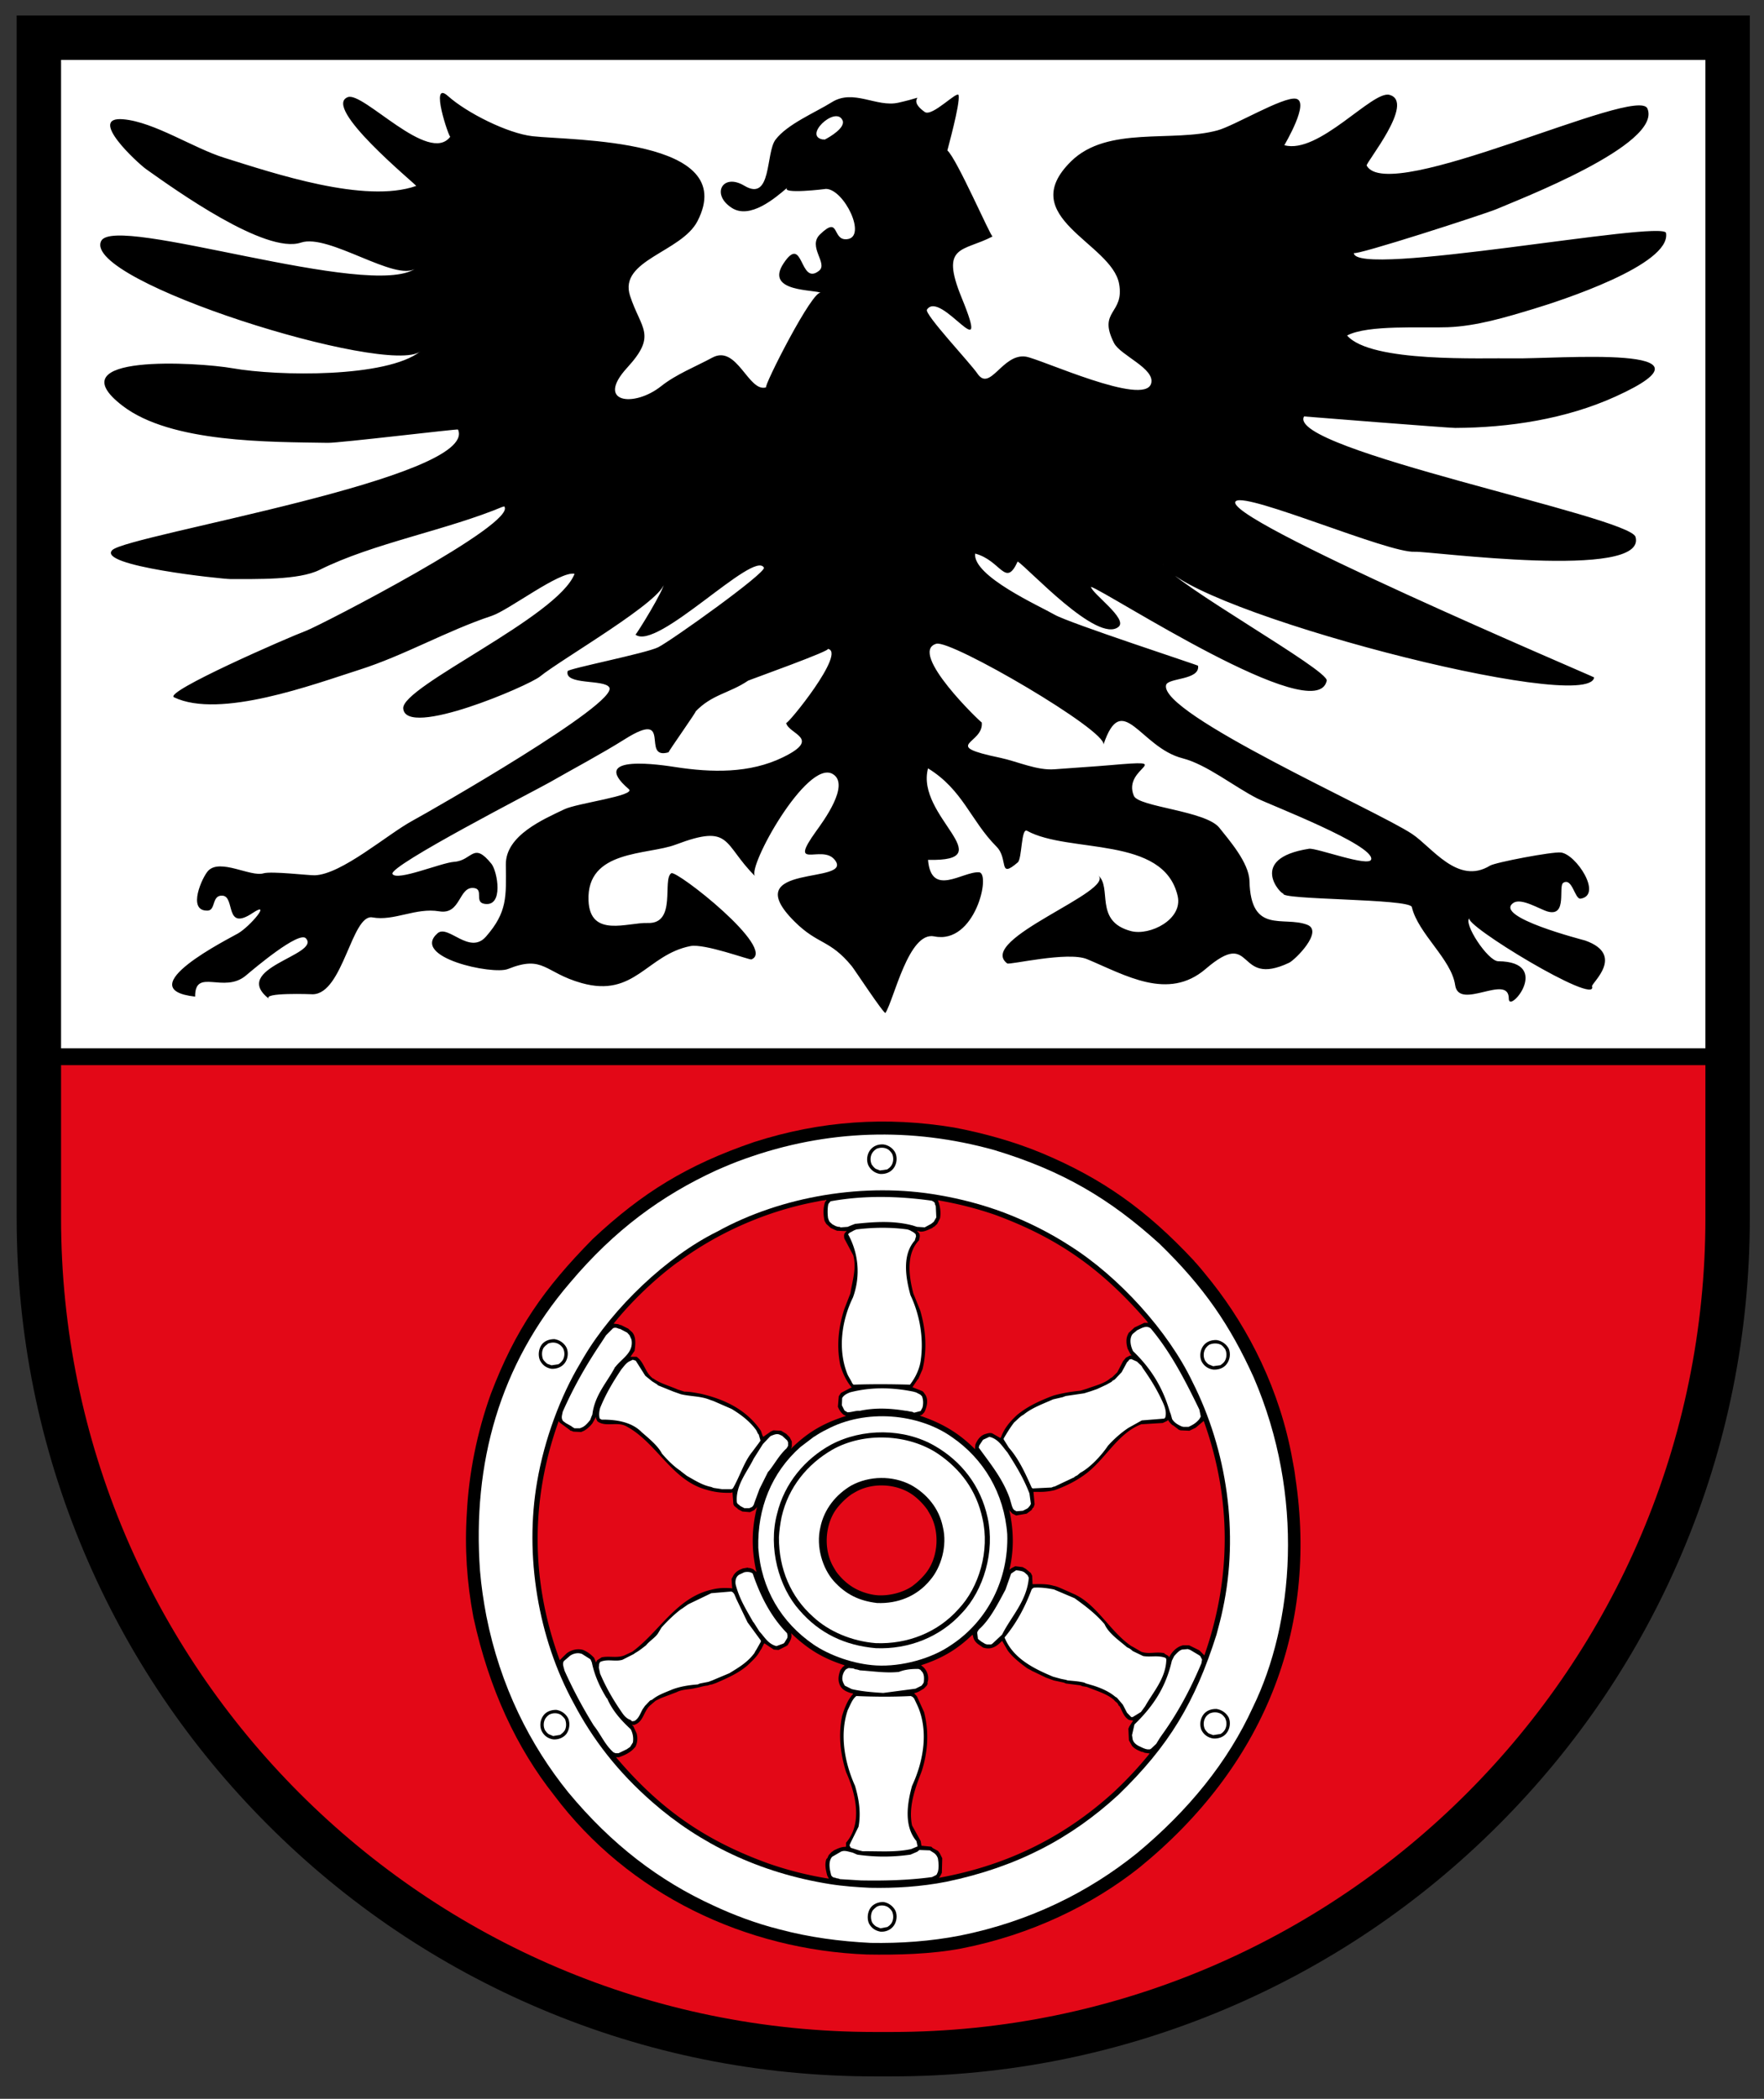 <svg viewBox="0 0 2834.65 3371.819" xml:space="preserve" xmlns="http://www.w3.org/2000/svg"><rect x="0" y="0" width="2834.65" height="3371.819" fill="#333333" stroke="none"/><path style="fill:#fff;stroke-width:9.345;stroke-linecap:square;stroke-miterlimit:10;stop-color:#000" d="M64.423 62.239h2713.573v1652.245H64.423z"/><path fill="#E30817" d="M1405.742 3286.584c-179.522 0-353.668-35.156-517.599-104.494-158.346-66.974-300.559-162.857-422.686-284.984-122.127-122.127-218.009-264.341-284.984-422.686-69.337-163.931-104.494-338.077-104.494-517.599V1697.71h2686.665v259.111c0 179.523-35.156 353.668-104.494 517.599-66.976 158.345-162.857 300.559-284.984 422.686-122.127 122.127-264.341 218.011-422.686 284.984-163.931 69.337-338.077 104.494-517.599 104.494h-27.139z"/><path d="M26.778 24.886V1956.82c0 186.143 36.464 366.737 108.381 536.766 69.455 164.21 168.878 311.68 295.509 438.309 126.629 126.632 274.099 226.054 438.309 295.509 170.028 71.918 350.622 108.381 536.766 108.381h27.137c186.143 0 366.737-36.463 536.766-108.381 164.21-69.455 311.68-168.877 438.309-295.509 126.632-126.629 226.054-274.099 295.509-438.309 71.917-170.028 108.381-350.622 108.381-536.766V24.886H26.778zm2713.725 71.341v1587.952H98.119V96.227h2642.384zm0 1860.593c0 721.026-586.598 1307.623-1307.623 1307.623h-27.137c-721.025 0-1307.623-586.598-1307.623-1307.623v-245.581h2642.384v245.581z"/><path d="M809.97 813.248c-91.514 38.601-210.343 59.236-296.415 102.277-33.556 16.78-102.548 14.569-142.947 14.77-13.012.065-216.899-21.273-189.971-46.712 25.859-24.429 589.558-115.903 555.375-193.519-.571-1.297-190.267 21.666-209.108 21.357-93.667-1.537-251.923.304-329.881-59.427-110.002-84.283 121.244-70.137 176.58-60.398 73.798 12.987 247.861 15.442 302.07-27.165-51.583 40.543-545.469-112.907-513.036-177.348 22.132-43.973 432.423 95.5 505.444 44.029-32.099 22.626-139.766-56.44-184.467-41.383-56.884 19.161-201.79-84.681-248.387-117.687-14.35-10.164-96.237-85.72-36.958-80.409 49.853 4.466 112.353 46.309 162.225 61.886 79.965 24.976 226.004 74.256 308.345 45.167-3.721-5.232-151.882-126.641-109.92-142.621 24.776-9.436 130.357 109.358 164.684 63.5-1.891 2.526-34.071-92.434-3.752-65.291 30.159 27 95.821 60.049 136.046 64.579 63.055 7.102 333.558 2.88 264.984 136.292-25.802 50.201-127.268 62.579-108.421 120.126 17.598 53.733 43.965 62.434-4.657 115.462-51.656 56.338 10.656 64.533 54.602 29.662 24.158-19.169 55.297-31.322 82.277-45.884 39.905-21.539 58.117 56.889 86.573 47.725-6.172 1.988 76.166-160.945 88.018-151.523-7.637-6.071-91.566-.298-60.087-47.701 32.461-48.883 25.145 37.415 57.01 11.937 14.833-11.861-19.015-38.647 1.604-58.495 32.392-31.181 18.545 10.301 43.259 7.839 32.945-3.283-4.779-80.912-34.092-80.845 2.482-.006-74.918 9.386-61.421-2.305-20.549 17.798-60.461 51.414-89.455 32.927-33.94-21.64-15.031-56.687 20.001-35.703 44.378 26.581 34.089-52.557 50.031-73.861 18.738-25.04 64.621-44.033 90.436-60.243 35.017-21.988 71.981 8.672 107.127.708 59.332-13.444 6.867-10.291 42.251 14.89 12.023 8.556 52.874-35.241 54.515-26.845 2.724 13.94-18.323 88.506-18.085 88.71 15.125 12.933 69.941 139.566 72.673 138.139-47.644 24.893-84.972 12.39-49.685 98.567 49.416 120.682-33.729-14.183-55.806 18.978-4.678 7.026 69.804 86.035 81.069 102.728 20.52 30.407 40.197-32.95 77.894-27.173 23.501 3.602 190.055 80.596 201.241 43.311 7.229-24.094-49.458-45.222-59.616-65.262-26.733-52.74 17.118-46.025 8.154-95.183-11.954-65.56-168.547-106.802-77.08-196.705 58.522-57.522 162.671-29.836 235.435-49.74 26.698-7.303 104.596-54.012 125.396-50.858 24.061 3.648-17.73 73.673-18.182 74.746 55.196 15.311 141.473-88.179 168.807-80.914 42.591 11.319-38.634 109.747-36.525 113.651 35.038 64.837 434.982-130.111 451.182-91.612 24.388 57.958-210.476 147.561-242.036 161.361-16.164 7.067-229.785 76.29-229.745 70.557-.283 41.384 498.055-53.86 501.677-31.972 8.451 51.07-169.266 108.735-212.563 121.816-44.498 13.444-91.75 27.8-138.215 29.552-40.844 1.539-128.86-4.318-161.725 13.301 38.165 44.128 218.001 35.71 266.876 36.7 69.073 1.399 351.906-23.666 164.386 61.39-79.434 36.03-170.852 50.022-257.661 50.384-9.767.041-242.834-18.346-242.759-18.477-30.235 52.89 523.517 160.456 532.651 193.584 19.376 70.279-333.497 22.397-354.651 23.829-41.542 2.812-268.156-95.164-287.356-81.491-33.84 24.097 575.587 282.311 575.445 283.359-8.199 60.541-652.534-106.442-693.553-182.552 17.087 31.705 267.503 170.785 263.861 187.839-16.531 77.386-354.656-143.974-378.866-150.82 1.924 11.138 59.933 51.586 44.254 64.32-33.707 27.375-144.875-94.124-162.011-105.017-19.689 43.15-26.726-1.806-68.416-12.703-3.704 36.363 103.335 84.07 127.908 98.266 23.088 13.338 230.244 80.874 230.388 81.906 3.278 23.443-48.365 19.12-51.388 30.986-11.734 46.059 337.636 201.097 395.12 239.141 32.289 21.37 73.57 82.769 125.352 51.057 8.679-5.315 99.93-22.68 113.905-21.148 24.507 2.688 67.418 68.363 31.808 74.136-9.547 1.548-13.222-34.2-27.825-25.52-8.74 5.195 6.965 54.451-24.535 46.416-12.524-3.194-42.789-22.848-55.693-14.083-33.378 22.669 112.782 59.567 115.469 60.523 65.176 23.199 9.4 68.647 10.875 73.47 10.16 33.211-210.56-100.911-196.658-109.667-11.459 7.216 29.05 69.265 45.908 69.427 87.696.846 16.943 85.32 16.977 60.172.057-41.549-80.172 20.207-86.236-21.967-5.979-41.594-59.553-82.489-69.605-125.326-3.226-13.748-214.729-11.136-206.361-21.794-2.509 3.196-59.33-56.071 41.16-71.793 11.746-1.838 97.303 30.487 99.946 16.953 4.535-23.224-161.954-87.211-182.707-97.624-36.932-18.531-81.458-54.722-120.388-64.653-68.399-17.448-97.036-111.565-127.233-21.778 7.365-21.898-244.91-169.175-268.532-162.26-46.605 13.645 73.232 128.346 73.008 126.357 3.944 35.057-68.522 36.314 29.678 56.864 27.111 5.674 58.97 20.684 87.362 18.427 30.065-2.389 60.584-4.077 90.054-6.648 109.844-9.585 17.761 3.144 37.349 49.336 7.644 18.025 115.701 23.913 137.373 51.313 15.295 19.339 47.658 55.995 48.397 85.534 2.158 86.322 54.337 55.781 92.599 70.187 27.23 10.252-19.33 56.608-28.948 61.148-87.002 41.061-54.447-58.407-134.066 9.896-60.249 51.686-128.785 10.048-190.552-15.71-30.921-12.894-124.737 9.633-128.37 6.87-50.571-38.468 176.637-116.529 145.804-141.924 23.83 19.631-7.176 74.081 53.12 89.969 30.18 7.955 83.726-18.625 75.032-56.356-22.488-97.6-174.783-67.768-242.065-104.765-9.581-5.268-7.915 44.78-14.88 50.755-32.008 27.46-14.411-5.479-34.205-25.344-41.591-41.737-53.751-91.099-109.987-125.715-20.582 76.641 121.023 149.833-.012 147.02 5.183 61.059 55.766 18.111 82.09 19.979 19.273 1.368-6.27 116.51-72.059 102.948-41.232-8.5-64.55 101.281-78.446 122.904-1.912 2.975-49.977-70.026-53.974-74.897-35.71-43.524-54.088-34.013-92.093-71.818-96.015-95.511 98.952-58.412 64.015-99.827-20.517-24.325-75.488 18.786-29.18-45.627 10.507-14.615 55.294-74.624 26.495-91.598-41.391-24.397-138.176 150.796-124.81 164.033-52.375-51.869-36.898-84.834-127.537-50.588-45.248 17.097-143.428 7.695-140.074 89.942 2.47 60.562 63.093 34.772 95.164 35.956 47.193 1.741 22.829-70.605 37.905-79.969 8.47-5.261 170.455 121.645 128.718 138.469-3.006 1.212-75.424-25.9-98.139-21.384-70.191 13.954-89.284 83.324-174.662 59.42-60.018-16.803-60.672-45.799-118.309-22.679-24.868 9.974-157.141-18.756-113.295-57.338 16.951-14.917 51.345 35.691 77.885 5.298 34.444-39.474 32.375-63.8 31.88-115.793-.446-46.89 60.871-72.797 93.956-88.675 20.842-10.002 115.952-21.843 103.604-32.416-67.648-57.923 56.402-38.28 74.687-35.463 58.182 8.964 119.303 10.55 173.117-15.706 63.019-30.749 9.097-36.789 5.018-55.214 1.063 4.8 98.758-115.339 66.492-118.986 10.892 1.231-126.069 50.09-127.617 51.143-29.787 20.265-58.433 21.902-84.969 50.132 7.568-8.052-44.609 65.45-42.734 64.903-45.827 13.371 8.611-70.595-69.873-21.336-38.955 24.45-81.395 46.782-121.686 69.851-20.261 11.6-259.622 134.461-252.104 147.046 7.158 11.982 77.958-18.095 98.999-19.564 29.696-2.072 30.485-33.452 60.06 3.309 9.377 11.656 20.324 70.242-11.95 64.052-15.75-3.021-.258-23.323-16.17-25.275-25.098-3.079-20.581 43.365-55.902 37.423-37.675-6.338-72.405 16.13-107.316 9.782-33.265-6.049-47.027 122.411-95.672 123.463-.116.003-84.572-3.441-69.923 7.811-64.82-49.791 82.739-70.619 58.754-97.604-11.075-12.46-82.97 48.241-96.292 59.546-35.476 30.108-82.225-13.158-81.776 34.039-108.407-11.983 55.178-93.439 69.088-101.634 19.987-11.773 54.463-53.438 23.248-32.653-45.377 30.215-27.545-26.299-48.243-27.901-17.771-1.374-10.667 23.403-23.799 23.972-34.204 1.484-8.564-54.585.853-64.162 19.419-19.75 67.876 10.395 88.609 4.324 13.131-3.846 73.306 3.46 82.58 3.127 43.299-1.553 116.649-65.865 156.98-87.709 30.174-16.344 331.941-188.855 316.176-214.218-8.311-13.371-72.447-3.098-66.903-26.017.985-4.073 126.003-28.644 145.495-38.394 20.997-10.503 174.316-119.99 169.894-127.944-16.053-28.872-171.749 134.618-206.409 107.648.952.741 46.785-72.691 46.565-84.127.541 28.008-164.373 122.559-200.008 151.439-18.429 14.935-215.626 99.711-219.741 51.365-3.009-35.355 248.957-147.132 275.338-216.396-23.71-4.917-105.465 58.417-133.267 67.632-72.324 23.97-139.725 63.337-212.597 86.556-73.549 23.433-224.042 79.505-297.759 44.233-17.567-8.405 182.529-95.816 212.249-106.891 21.835-8.142 343.341-173.663 318.081-200.107-5.934 2.503.585.612 0 0zm514.958-588.781c8.758-4.435 34.274-19.495 28.955-31.21-11.18-24.627-66.675 27.737-28.955 31.21 1.449-.734-7.439-.685 0 0z" style="fill:#000;fill-opacity:1"/><path fill="#2C2D2B" d="M1393.056 3139.961c48.721.832 103.235-.402 152.156-9.735 112.16-21.972 210.411-70.269 285.255-129.557 199.212-161.915 288.372-381.458 251.051-627.308-1.033-9.764-2.916-18.874-4.557-27.782-19.901-112.165-70.281-210.635-129.374-285.456-8.909-10.998-16.984-21.364-26.324-31.731-1.033-.832-1.435-1.441-1.435-1.441-.626-.832-.626-1.05-1.458-1.859-76.704-82.116-147.196-131.647-242.549-171.861-45.398-19.074-95.577-32.965-143.041-41.896-107.809-17.817-213.936-10.976-321.119 23.448-107.378 36.673-179.931 81.468-259.133 155.68-79.195 80.227-124.392 145.732-163.573 248.341-22.576 62.405-35.64 129.167-38.757 191.555-3.725 56.396 0 112.142 10.567 167.912 25.515 117.142 70.286 210.635 129.375 285.473 120.224 160.462 309.087 248.766 502.916 256.217z" style="fill:#000;fill-opacity:1"/><path fill="#FFF" d="M1398.851 3121.311c47.889.832 96.208-2.491 144.298-11.824 113.193-22.799 207.519-70.895 283.39-131.843 83.752-69.437 146.772-147.397 186.785-234.875 65.505-134.133 83.954-338.328 1.234-530.072-37.723-83.144-79.195-144.499-151.53-214.762-79.195-71.744-154.865-116.942-265.143-150.313-133.099-37.098-269.098-33.165-400.515 13.891-16.605 5.815-31.104 12.031-45.828 18.449-88.935 40.84-164.382 96.409-235.076 180.161-113.818 132.244-157.557 291.041-145.125 463.529 2.084 24.665 5.608 48.296 10.166 72.352 22.398 113.193 70.488 207.72 131.641 283.39 69.656 83.954 145.94 141.991 233.418 182.004 32.333 15.142 68.828 28.815 105.111 37.947 49.553 13.257 98.251 19.474 147.174 21.966z"/><path fill="#2C2D2B" d="M1397.619 3032.782c40.639.832 82.093-1.641 123.358-9.741 113.377-23.631 200.045-69.661 275.922-139.299 81.663-78.987 123.336-148.648 157.965-257.691 3.725-13.891 7.45-27.781 10.143-41.047 26.122-121.275 7.049-254.776-48.922-365.26-38.757-81.06-117.952-168.538-196.722-218.286-31.713-20.538-66.762-38.378-105.725-53.302-34.824-13.036-69.878-22.168-105.11-28.183-117.75-20.738-251.866 1.033-356.15 58.663-80.653 39.806-167.298 122.307-213.936 201.096-2.29 3.932-4.15 6.848-6.016 10.366-31.708 52.653-57.63 122.509-69.231 189.879-20.738 118.382 1.435 252.089 58.864 356.575 29.848 56.797 69.862 109.451 126.659 158.998 75.47 66.136 171.23 113.192 284.429 131.24 21.968 3.518 43.739 4.959 64.472 5.992z" style="fill:#000;fill-opacity:1"/><path fill="#FFF" d="M1407.985 2675.597c41.047 2.291 89.142-10.975 120.649-32.965.424-.201 1.033-.609 1.251-.827 57.205-38.354 91.002-104.468 88.718-176.821-4.965-66.538-38.131-121.274-88.718-156.105-54.105-38.349-138.891-45.823-201.296-12.433-7.876 3.725-13.891 7.451-20.108 11.606-.632.2-1.033.2-1.458.827l-20.739 15.756c-46.431 41.047-69.43 98.877-67.771 162.115 4.758 66.119 37.097 119.616 88.511 155.054 26.122 17.836 65.103 31.732 100.961 33.793z"/><path fill="#2C2D2B" d="M1407.155 2647.819c53.698 2.29 104.262-18.449 138.483-56.373 35.439-37.115 53.279-99.101 41.448-153.207-11.193-51.821-42.705-91.003-84.78-115.26-49.554-28.815-116.5-28.815-166.88-2.089-41.672 22.822-74.838 61.785-86.668 110.925-14.7 54.513 2.715 118.159 36.088 155.273 31.709 36.698 72.555 56.38 122.309 60.731z" style="fill:#000;fill-opacity:1"/><path fill="#FFF" d="M1407.155 2639.739c51.414 2.066 99.928-17.415 133.077-54.737 33.39-35.232 50.38-94.119 38.579-145.308-9.764-45.828-35.663-79.826-71.727-104.284-47.481-31.714-118.6-35.239-169.589-6.424-39.79 23.006-70.47 59.903-81.462 107.792-2.291 11.417-3.748 22.191-4.357 32.965-.201 50.581 19.074 95.778 54.737 127.491 25.491 23.855 62.388 39.382 100.742 42.505z"/><path fill="#2C2D2B" d="M1409.217 2575.26c33.396 1.458 64.277-10.992 85.21-36.489 18.247-20.94 27.988-55.971 20.739-85.411-6.016-30.474-26.122-53.68-51.011-67.572-29.849-15.756-67.572-14.924-96.387.827-24.458 14.499-43.538 37.729-49.548 67.371-7.25 30.904 3.519 65.735 21.766 86.244 19.275 21.34 41.047 31.713 69.231 35.03z" style="fill:#000;fill-opacity:1"/><path d="M1271.784 2326.703c26.53-25.899 50.988-40.214 87.885-52.021l-3.524-1.458c-4.759-3.525-7.451-7.875-9.741-13.265l1.458-16.783 3.525-5.407 15.756-8.283c.201 0 .827 0 1.458-.424-8.082-9.942-13.891-21.141-18.247-35.663-6.216-30.25-3.318-60.122 6.417-90.371l9.741-25.09c3.123-20.107 10.372-40.846 4.58-61.355l-14.321-26.955c-.201-2.285-.827-4.351 0-6.842 0-.407.224-1.033.632-1.458l3.116-3.926c-.85-.207-1.458.425-2.29.425l-13.259-.632-3.525-1.458-5.407-2.491c-.609 0-.809-.402-1.435-.827l-6.848-6.216-2.692-4.759c-2.291-10.166-2.491-20.532.832-30.479.402-.425.625-1.033 1.234-1.458 0-.625 1.458-1.033.626-2.06-.626.201-1.235.201-2.067.826-4.351 0-9.132 1.441-13.891 2.267-85.836 16.181-162.522 53.078-221.001 96.186-.609.632-1.435.832-1.435.832-34.831 25.29-74.643 62.813-103.251 98.901l7.267.827 3.525 1.441h1.033l10.367 5.183c.625.224 1.234.425 1.458.827l6.418 5.814c6.216 7.876 4.982 19.275 3.525 29.648l-6.641 9.534h9.964c12.433 8.909 13.059 23.832 24.866 33.774.826.43.826 1.056 1.859 1.257.632.201 1.257.201 1.458.832 10.774 7.25 25.09 10.992 38.154 16.784l10.366 3.324c8.909 0 18.024 1.86 26.949 3.525 40.421 9.534 73.794 26.748 95.984 59.288 1.435 3.525 1.866 6.842 3.926 9.741l7.881-5.591c.827 0 .827-1.033 1.859-1.251.632-.207 1.033-.609 1.458-1.24l4.982-2.284 12.433.625 8.282 4.983 5.408 5.384 3.524 6.848v8.484l-1.458 3.116.827-.629zm295.827 2.285c-.631-.201-.631-1.033-.832-2.284l.626-6.016c2.491-6.016 6.216-12.008 12.232-15.332l2.066-1.027c4.357-1.257 8.082-2.916 12.657-1.665l13.058 7.456c1.034 0 .809-1.239 1.441-1.865 5.384-14.091 13.69-24.039 25.492-35.031 16.382-13.489 34.629-21.973 55.362-30.049l3.525-1.257c14.091-3.927 28.189-6.216 42.705-7.675l10.975-3.323c13.064-4.959 27.781-8.076 37.522-16.784.632-.201.833-.832 2.09-1.033.201-.407.826-.407 1.234-1.033l7.674-7.474 9.333-18.018 4.759-5.614 6.641-3.318h1.866c.402-.809-.832-1.234-1.458-2.066l-4.558-8.908c-2.29-8.082-3.1-17.013 1.234-24.263 0-.425.224-1.027.85-1.458l8.891-8.277 15.774-7.473h6.624c-.207 0-1.033-.832-1.665-1.441-.603-.827-.603-1.252-1.435-2.084-72.554-83.954-143.673-133.507-243.801-170.197-30.68-10.568-61.154-18.024-91.41-23.207 3.725 9.115 5.183 19.281 3.525 28.815l-4.575 9.115-4.357 4.15c-.609.201-.827.832-2.066 1.033-.626.625-.827.625-1.458 1.458-7.043 2.692-15.55 8.484-24.033 4.351-.425 1.239 1.435 1.664 1.865 2.898 3.318 3.117 1.859 8.076.827 12.433-20.532 21.158-16.807 56.189-9.133 85.411l11.199 27.782c8.909 31.082 11.198 62.612 3.525 94.118l-6.624 15.125c-.224.431-.625 1.033-1.252 1.258l-8.282 12.432c.603.207 1.435.207 2.268.832l13.058 5.184c2.291 1.033 3.324 3.323 4.781 5.183 5.585 7.45 3.725 18.448 0 26.955-.425 1.033-.832 1.235-1.033 2.061l-3.749 3.932-3.524 1.458c36.896 12.434 63.443 28.408 89.566 54.732zm-157.565 233.845c18.466 1.234 40.439-4.15 55.139-14.091.224-.201.85-.425 1.458-1.056 7.88-5.791 17.214-14.7 23.229-23.201 17.817-24.665 20.509-63.852 4.552-91.834-1.458-2.491-2.491-4.351-3.725-6.234 0-.609-.201-.815-.827-1.441-5.814-8.3-14.924-17.617-23.229-23.431-24.866-17.817-63.847-20.733-92.036-4.552-2.284 1.234-3.943 2.267-6.01 3.524-.631.201-.832.603-1.458 1.027-8.283 5.814-17.617 15.131-23.631 23.431-17.617 24.665-20.515 63.846-4.558 91.834 1.458 2.486 2.491 4.351 3.725 6.217.201.625.632 1.027.833 1.458 5.809 8.277 14.923 17.41 23.631 23.201 10.993 7.675 27.375 13.891 42.907 15.148zm468.737 99.507c3.725-7.25 9.941-14.522 18.224-17.84l3.541-1.234h10.349l16.382 8.076 8.082 8.099c43.757-125.017 43.757-251.883-1.033-376.683l-13.065 10.981-9.941 4.775-14.316-.625-2.893-1.033c-.207-.407-.832-.631-1.458-1.234l-5.998-4.58c-.827-.2-.827-1.234-2.084-1.234-2.268-1.458-4.557-4.15-6.216-6.44-.408-.609-1.033-1.033-1.234-2.066-.632.207-.833.632-1.659 1.458l-7.049 3.324-34.422 2.066c-38.964 14.723-58.462 58.255-92.26 81.887-13.666 9.741-28.815 17.415-46.631 23.833-8.915 2.29-17.823 3.123-26.955 2.916h-7.45l1.859 19.89-1.659 4.775-2.066 2.066c0 1.033-.626 1.033-1.05 2.291l-8.083 6.009-16.784 2.899-6.216-3.116-4.15-4.558c-.207-.625-.832-1.034-1.033-2.066 0 .832.201 1.033.603 2.066 6.849 31.507 7.474 63.014 0 94.544 1.056-.224 1.665-1.05 2.492-1.86l6.848-3.524 11.825 1.435 4.959 2.692 8.305 6.848 2.067 4.351.625 13.49c10.567 0 22.599-.85 33.998 2.669 3.926.632 7.674 2.291 10.773 3.548l24.258 10.774c.625.401.832.625 1.458.826 34.205 17.415 55.547 59.696 88.311 81.669l3.525 1.859c.625.425.827.425 1.435.85l10.999 6.423c12.226 4.351 24.056-.632 36.891 2.284.224 0 .224.609 1.057 1.24l5.791 3.318c.218 0 .218 1.234.827 2.066l.221-.204zm-920.863 8.502 1.234-3.318 7.674-4.982c11.825-2.491 24.257 1.458 36.088-2.898l13.259-6.217c43.538-32.133 70.488-86.445 126.865-99.503 11.623-3.117 22.191-3.117 33.39-2.29 1.033-.201 0-1.033 0-1.659l-.85-13.265 2.715-5.183c.201-.625.602-.827.826-1.458 2.899-4.127 6.624-7.043 11.199-8.908l3.525-1.436 7.45-1.257c.632 0 1.033.402 2.066.626h1.883l4.959 1.658 5.407 4.759c-8.3-35.232-8.099-70.062 1.24-105.518 0 1.234-.631 1.234-1.24 2.29l-3.318 3.524-7.048 3.525-12.233-1.033-6.01-3.123c-.632-.2-1.257-.826-1.866-1.659-.625-.2-.832-.832-1.659-1.234l-3.524-2.916-1.458-2.692-1.458-19.281c-.609.207-1.033.207-1.866.832-13.667.425-26.525-.832-40.014-4.959-55.965-14.947-80.227-76.502-129.351-102.223-14.517-7.45-33.166 2.089-45.805-7.675l-2.084-4.127-.201-2.916-5.814 10.367c-3.525 4.574-8.283 8.931-13.265 11.824l-4.759 2.067-12.45-.609-3.525-1.458c-.201 0-.832 0-1.441-.201-.218-.425-.425-.632-1.458-1.458l-15.751-11.605-1.458-2.285c-45.805 127.284-44.973 257.268 1.659 384.132l10.998-10.773c6.618-5.384 17.415-8.507 26.726-5.591 6.646 2.898 11.623 6.423 17.415 12.432l3.328 7.674zm551.231 345.779c.201 0 1.234-.207 1.458-.207 112.769-20.733 202.312-67.996 277.782-136.193 22.174-20.538 42.281-42.304 59.087-63.244l-7.875-1.032-3.323-1.458h-1.458c-6.009-2.491-11.198-4.552-15.75-9.734l-4.965-8.915-.85-18.649 1.458-3.525 6.216-9.557-6.216-.809c-8.501-4.351-10.975-13.69-15.55-22.191-.609-.207-1.033-.632-1.441-1.033l-1.458-2.898c-1.458-2.285-4.15-3.318-6.01-6.01-11.406-10.166-28.413-14.723-43.946-21.14l-6.842-1.056-3.525-1.435-23.024-2.916-3.3-1.441-16.382-3.525-12.433-4.552-21.565-10.372c-.407 0-1.033-.218-1.458-.826l-7.049-3.749c-9.942-7.25-23.833-17.816-31.507-28.815l-8.908-15.325c-7.881 8.484-17.013 14.718-29.24 11.193-.609 0-.832-.218-1.441-.425l-6.016-4.15c-4.575-2.893-8.099-6.618-9.735-12.634l-.632-2.899c0-.625-.826-.625-.826-.625-24.464 23.431-48.096 37.523-82.094 48.721 0 .402 0 .827.626.827 7.456 5.189 11.606 14.097 10.349 23.631-.609 2.268-1.235 4.156-.609 4.965 0 1.458-1.033 1.458-1.033 2.916l-5.183 5.384c-4.982 2.693-8.931 6.016-15.55 7.25l4.558 5.183 11.4 25.089c8.076 31.105 6.418 62.188-3.324 93.694l-1.234 3.524c-10.366 26.547-20.732 56.189-14.723 85.01l13.891 25.084 1.24 7.456 14.516 1.458c.408 0 1.234.201 1.458.201l2.066 2.066 6.842 3.743c2.066.608 2.692 2.474 4.357 4.333l4.15 8.306-.632 23.425-2.692 5.39c0 .827-2.487 2.284-1.655 2.491zm-177.446 1.034-2.491-4.759c-2.084-8.507-4.351-17.415-1.257-26.329.632-.425.632-.626 1.458-1.252l2.29-4.982 4.334-4.759c.625-.425.85-.832 2.084-1.234.407-.632.832-.632 1.458-1.458 5.39-2.491 12.233-6.216 19.281-5.814 1.435-1.659.201-4.557.809-6.843 26.14-30.256 16.181-77.111 0-113.176-9.516-30.072-12.634-60.121-6.417-90.595 4.15-13.265 9.333-26.547 17.839-35.255-.832-.833-3.122-1.033-4.58-1.441-8.076-2.692-15.125-6.217-17.817-15.142-2.491-7.25-.832-14.5 1.659-21.347 0-.625.408-.827 1.033-1.458 1.458-1.659 2.692-4.351 5.384-5.384 0-.407.224-.832 0-1.234-35.433-11.4-58.657-25.922-85.613-51.413 2.491 7.45-2.267 13.667-5.591 19.481-.625.201-1.251.625-2.084 1.234l-12.432 6.234-7.674-.626-14.499-9.741c-.224 0-.625-.2-1.033 0l-4.15 8.283c-.224.425-.425 1.033-1.033 1.458l-3.749 6.217c-.401.402-.625.832-.826 1.257-4.357 6.216-11.606 12.834-16.99 18.018-14.724 12.657-32.339 20.314-51.012 28.413l-5.993 2.066-3.525.626-3.541 1.234c-6.624.425-12.634 2.898-19.275 3.949-10.574 2.692-20.739 1.659-30.48 6.624l-25.692 9.741-7.473 3.743c-.609.207-.832.632-1.441 1.033l-8.3 7.049c-10.574 9.942-10.367 26.749-25.698 31.099-1.033 0-2.284 0-3.116-.425.201.833 1.257 1.458 2.084 2.291l5.389 11.807c1.86 7.043 1.435 14.517-1.866 21.365l-1.882 2.061c-5.791 6.641-14.298 11.198-24.665 14.723h-4.759c70.895 83.954 144.074 134.132 243.985 170.398a564.475 564.475 0 0 0 97.867 24.688v-.425z" style="fill:#e30817;fill-opacity:1"/><path d="M1413.997 1885.974c8.283.625 16.79-2.268 21.766-8.915 5.183-6.641 6.642-16.784 3.1-24.883-3.725-7.45-11.198-12.639-19.481-13.666-8.5-.431-15.957 2.485-20.934 8.909-5.184 6.618-6.641 16.582-3.123 24.664 3.748 7.468 10.166 12.433 18.672 13.891zm-527.804 313.037c8.082.401 16.181-2.492 21.14-8.915 5.189-6.641 6.647-16.806 3.123-24.883-3.748-7.45-11.199-12.639-19.504-13.891-8.484 0-15.952 2.916-20.51 8.926-4.781 6.623-6.216 16.789-2.898 24.871 3.725 7.469 9.74 12.434 18.649 13.892zm1063.26 1.235c8.3.625 17.008-2.268 21.766-8.908 5.183-6.647 6.642-16.589 3.324-24.665-3.926-7.474-11.4-12.656-19.683-13.891-8.707-.207-16.181 2.692-20.94 8.908-5.183 6.641-6.641 16.784-3.317 24.888 3.725 7.451 10.142 12.434 18.85 13.668zm0 592.679c8.3.632 17.008-2.267 21.766-8.908 5.183-6.618 6.642-16.582 3.324-24.665-3.926-7.468-11.4-12.634-19.683-13.891-8.707-.2-16.181 2.692-20.94 8.909-5.183 6.647-6.641 16.807-3.317 24.888 3.725 7.45 10.142 12.232 18.85 13.667zm-1060.562 1.455c8.076.631 16.382-2.492 21.359-8.908 4.759-6.641 6.216-16.583 2.898-24.665-3.725-7.468-10.998-12.657-19.28-13.891-8.702 0-15.974 2.898-20.532 8.909-5.183 6.646-6.618 16.789-3.094 24.664 3.725 7.674 9.941 12.433 18.649 13.891zm525.936 308.887c7.875.625 15.958-2.469 20.934-8.909 5.184-6.642 6.642-17.008 3.1-24.866-3.725-7.273-11.198-12.857-19.481-13.891-8.3 0-15.75 3.094-20.308 9.109-4.782 6.642-6.216 16.79-2.916 24.866 3.747 7.474 9.757 12.032 18.671 13.691z" style="fill:#000;fill-opacity:1"/><path d="m1413.997 1880.384 11.6-1.659c.632-.207.833-.632 1.458-1.033 2.273-1.458 3.731-2.916 5.591-5.608 3.117-5.183 3.725-12.432.832-18.649-.407-.206-.407-.832-.832-1.257-1.859-2.267-2.893-3.725-5.591-5.591-5.384-3.318-12.226-3.524-18.443-1.033-.632.407-.832.631-1.458 1.033-2.29 1.659-3.73 3.117-5.389 5.591-3.318 5.183-3.725 12.451-1.033 18.466.407.609.407 1.235 1.033 1.441 1.659 2.285 2.898 3.726 5.389 5.608l6.843 2.691zm-62.608 91.404 10.791-.81 6.423-2.709 5.384-2.066c30.882-3.323 62.388-5.591 93.087 2.692l6.423 2.083 12.432.81 10.367-5.585 4.15-3.323 4.15-7.043-.827-18.047-1.458-3.525v-1.435c-1.24-1.659-2.899-3.117-5.591-3.949-53.704-7.45-108.641-8.707-162.115 1.05l-3.525 4.334c-1.458 7.474-1.458 15.349-.425 22.822l1.659 4.357c.2.201.625.827.832 1.435l4.351 3.949 5.384 2.899 4.155 1.251h2.285c.208 0 1.035 1.034 2.068.81zm-465.196 221.61 10.998-1.636c.609-.425.809-.632 1.441-.833 2.284-1.865 3.743-3.323 5.608-5.809 3.094-5.189 3.725-12.438.826-18.448-.425-.632-.425-1.257-.826-1.458-1.866-2.267-2.916-3.725-5.608-5.389-5.189-3.519-12.031-3.725-18.047-1.234-.402.2-.809.608-1.234 1.234-2.29 1.458-3.725 2.898-5.791 5.389-3.117 5.183-3.318 12.433-.85 18.667.425.407.625.809.85 1.24 1.866 2.285 3.3 3.726 5.791 5.809l6.842 2.468zm1063.26 1.458 11.824-1.659c.425-.402.832-.609 1.458-1.234 2.267-1.458 3.726-2.898 5.39-5.384 3.094-5.189 3.725-12.456.827-18.672-.201-.407-.201-1.033-.827-1.234-1.664-2.291-2.899-3.725-5.39-5.815-5.608-3.094-12.432-3.317-18.873-.826-.625.218-.827.625-1.458.826-2.267 1.865-3.725 3.324-5.384 5.815-3.1 5.183-3.725 12.432-.832 18.448.224.626.224 1.028.832 1.458 1.659 2.268 2.916 3.725 5.384 5.384zm-577.327 29.647c29.842-1.033 59.914-.832 90.17 0 7.675-9.941 14.924-23.224 17.209-38.556 5.183-35.031-1.234-73.179-16.382-105.117-8.076-29.015-13.466-65.08 6.848-87.879l2.066-6.842-.609-3.323-2.915-2.693-6.217-3.524-4.15-1.458c-27.357-3.725-54.719-3.323-82.076 0l-3.541 1.458-6.016 3.323c-.602.201-1.033.201-1.435.827l-2.291 2.066c16.382 29.647 20.739 66.136 7.881 101.569-18.248 37.322-24.871 83.977-8.708 123.766 2.491 5.184 5.384 9.132 7.674 14.316l1.859 2.066h.633zm97.012 44.996 10.366-2.692 2.899-5.614c1.458-5.791 1.458-12.226-.833-18.018l-2.692-2.715-6.842-3.525-4.357-1.234c-33.573-6.843-67.979-7.675-101.977 1.234-4.982 2.084-9.758 4.357-12.45 9.132l-.408 11.606 4.15 8.3 4.759 2.893c6.217.207 13.467-2.893 19.706-2.284 25.067-5.39 48.922-4.133 73.386-.2 3.926.2 7.043 1.458 10.768 1.659l3.323 1.458h.202zm432.655 22.801h8.076c6.44-2.893 11.824-5.809 17.415-12.456l2.29-4.127-2.29-11.198c-23-47.487-46.029-92.053-78.145-130.384-7.468-5.815-15.55.2-22.191 3.094-.201.425-.832.632-1.033 1.033l-5.808 4.781c-5.792 7.45-3.525 19.073.625 27.557 28.189 27.174 47.464 57.429 59.087 97.443l1.435 3.524 2.29 8.277c3.726 5.815 8.909 8.932 15.55 11.831l2.699.625zm-978.278 2.291h8.282l3.525-1.458c5.183-2.089 9.758-7.88 13.059-11.83l2.089-5.585 1.435-3.323c3.725-30.881 23.023-50.989 35.663-74.62 0-.625.425-1.252 1.027-1.458 10.59-14.091 30.072-23.023 26.123-44.365l-3.094-6.842-3.731-4.156-11.824-6.216h-1.458c-2.692-1.234-6.016-2.692-9.534-.827l-11.181 11.199-8.099 12.433c-23 34.222-43.538 69.655-61.555 110.501-.632 4.351-2.715 8.707-.425 13.259.826 2.066 3.318 3.123 5.183 4.782l8.501 4.759c.207.2.832.2 1.034.832l4.557 2.916h.423zm736.557 96.584 29.642-1.435 3.525-1.458h1.234l30.272-14.316c.632 0 1.034-.207 1.458-.815 1.234-1.252 2.267-1.458 4.15-2.709.609 0 1.033-.207 1.441-.809l4.15-3.547c15.957-8.283 34.406-28.39 44.365-43.314 9.947-11.193 21.973-21.565 32.947-28.815.425-.218 1.056-.625 1.458-.827l20.107-11.198 36.065-2.899c.425-.625 1.665-1.251 1.883-2.709 2.698-11.4-3.949-22.805-8.501-32.54-8.507-17.197-17.622-31.306-27.988-46.012l-2.066-3.518-7.267-6.848-8.909-3.949-2.491.425c-.632.407-1.234.809-1.441 1.24-.85 1.028-1.458 2.285-2.916 3.094l-8.076 14.947c-.224.401-.224 1.033-.832 1.435l-10.992 11.624-3.525 2.066c-.408.201-.832.407-1.234 1.458l-8.507 4.759-15.126 7.049-9.539 3.318-11.199 3.524-29.647 4.356-4.977 1.86-15.331 3.524c-16.583 7.474-33.998 13.484-47.487 24.665-5.786 2.916-9.941 8.099-15.125 12.451-6.641 8.707-11.601 16.99-16.784 25.698v1.458l8.282 13.264c15.951 18.042 26.324 40.841 36.691 64.07.201.609 1.05 1.033 1.658 1.436h.632zm-499.616 1.232h14.718c1.257 0 1.257-.81 2.491-1.234 10.998-18.649 17.84-42.505 31.105-58.663l10.975-14.718c.201-.207.625-.832.832-1.458.827-.609.827-.833 1.458-2.067l-2.698-9.339c-.201-.603-.425-1.033-1.251-1.435l-2.692-5.608c-10.372-14.522-25.072-25.497-39.813-34.406l-29.015-12.656-5.999-2.066c-14.718-6.01-30.898-5.183-46.448-8.908l-11.807-4.15-24.682-9.965c-.609-.402-.833-.609-1.441-1.435l-8.3-5.184-10.976-8.914-15.348-24.258-4.759-1.458-5.614 2.692c-.402.224-.827.224-1.435.832-4.575 2.916-8.099 8.3-11.198 11.824-12.858 19.281-24.665 38.556-34.222 62.188-1.435 5.384-2.268 11.198-.609 17.007l3.1 1.665c24.056-.224 48.52 3.926 64.271 20.107 11.198 9.741 26.324 21.967 32.54 34.4 8.082 9.339 18.672 20.313 29.038 27.156.609.424 1.033.631 1.441 1.234l9.742 7.473c11.618 6.417 24.257 14.924 39.181 17.823l3.525 1.458 13.89 2.063zm35.858 30.484h7.881l4.574-2.066 2.268-2.899 2.084-6.009 7.456-20.108 13.484-26.955c.407-.402.608-1.033 1.234-1.257 9.741-12.008 16.589-25.692 28.815-36.891l2.29-3.932v-5.608l-1.257-2.893-8.076-7.473-3.932-1.865c-4.983-2.268-9.133 0-13.891 1.665-.424.2-.826.625-1.458.826l-11.824 12.433-14.924 23.631c-9.741 20.331-29.423 42.93-26.949 69.661 0 .224.218 1.05.425 1.458 1.033 2.067 3.318 2.893 4.959 4.759l6.641 3.525h.2zm437.231 4.979 10.349-.832 6.441-3.323c1.86-.827 3.094-3.094 4.759-4.759l1.458-2.893-2.29-16.807c-9.11-23.833-21.342-43.94-34.199-64.053-.408-.425-.408-1.028-.833-1.458-8.082-9.311-14.091-20.71-27.156-24.865-.625 0-1.234-.201-2.066-.626l-10.366 4.781-6.016 9.11-.827 3.524c18.649 25.917 38.349 49.548 49.755 81.485l3.518 12.209 1.665 4.15c.625.833.826 1.033 1.859 2.29l3.725 2.066.224.001zm-47.488 213.937h6.009c1.235 0 2.067-.832 2.899-1.441l15.349-14.316c14.292-28.815 40.013-54.105 42.906-91.404l-1.859-3.949-4.558-4.156c-3.524-2.893-8.932-3.094-13.891-3.926l-8.082 5.384-9.132 25.922c-11.078 20.572-24.642 47.832-42.08 63.22-1.458 1.86-2.916 3.726-3.318 6.01l1.033 8.282c0 .224 0 .85.201 1.458.425.207 1.033.832 1.257 1.257.827.407 1.234.832 2.066 1.435.626.431 1.033.833 1.458 1.258l6.842 4.132 2.9.834zm-338.33 2.693 10.797-3.932c.827-.402 1.234-.827 2.066-1.659l4.552-7.474.425-3.524-.827-4.127c-25.921-26.548-42.504-58.887-55.161-95.784-3.301-2.893-9.11-3.116-13.667-2.06l-7.049 3.3c-5.809 2.692-7.674 9.132-6.842 15.774 6.016 24.033 17.817 42.074 27.983 60.298.201.223.424.855 1.033 1.056l9.333 14.723c7.881 8.078 13.69 20.108 27.357 23.409zm171.657 75.259 51.821-6.843 9.132-4.557c1.234-.626 1.234-1.659 2.692-2.916l1.458-2.893c.408-5.184 1.033-10.574-1.882-15.756l-3.725-4.351-2.893-1.234c-10.372-.223-21.772.809-31.513 4.759-20.733 2.284-42.298-1.24-62.612-2.491-2.692-.832-4.977-1.665-7.25-1.665l-3.519-1.458-7.473-.603-3.949 1.859c-4.132 3.725-6.825 11.199-5.992 17.214.201 1.659 1.033 2.893 1.033 3.726l2.692 5.384 11.198 5.607c16.584 3.933 33.999 5.19 50.782 6.218zm398.654 38.763h2.067l13.259-8.083 6.848-9.333c12.226-22.174 33.39-44.772 33.998-75.045-.201-1.234-.609-2.066-1.441-2.692-12.026-4.557-23.85-.832-35.881-2.898l-16.784-8.076c-.207-.223-.833-.43-1.033-1.056l-3.525-2.692-3.525-1.865c-.625 0-1.033-.425-1.458-.827-12.433-10.773-29.016-21.772-35.64-36.695-14.942-17.617-32.339-30.273-48.113-41.673l-33.166-14.091c-10.372-2.067-20.94-3.524-31.513-2.899-1.234 0-2.061.632-2.893 1.458-.407.206-1.033.814-1.458 1.441-11.199 29.647-24.866 54.73-43.538 77.128 12.456 30.881 41.471 47.263 71.119 60.104l6.842 2.916 12.858 3.519 7.45 1.458 3.323 1.033c8.484.832 16.383 1.24 24.866 3.1 2.29.425 3.323 1.458 4.782 1.865l11.4 3.318c13.666 4.357 25.916 9.941 35.656 18.248.832 0 1.033.827 2.268 1.251l9.539 11.182 6.642 12.857 6.842 7.049h.209zm-801.231 6.644 2.893-.425c7.048-4.357 9.115-11.807 12.857-18.649l3.525-4.982c0-.207.201-.833.832-1.033l7.451-7.875c.832-.632 2.084-1.033 3.525-1.458 8.908-7.68 20.307-11.405 31.931-16.382 12.857-4.965 27.558-7.25 41.449-8.283l3.323-1.458 13.891-2.698 6.016-2.268 27.156-11.4c.201 0 .827-.425 1.458-.827 13.891-8.507 28.183-16.807 39.181-31.731l1.86-3.524c.407-.632.407-.833 1.033-1.441l7.474-13.283v-1.865l-21.365-29.216-17.817-37.121-3.524-8.277-2.291-2.916-2.491-1.24-32.133 2.698-37.098 17.84-9.741 6.819c-.224.43-.832.43-1.458.832-10.367 7.675-21.973 18.873-31.731 29.647l-5.993 9.959c-5.183 7.049-13.891 12.233-18.672 18.449-6.618 5.184-11.808 9.339-18.242 12.857-.207.408-.832.609-1.441 1.24l-18.448 9.333c-11.624 3.524-24.056-1.866-35.881 3.524l-1.435 2.893-.632 6.016 2.067 9.74c10.366 24.258 22.397 44.365 36.288 64.272 3.117 4.351 7.473 8.707 12.657 10.143l2.468 2.29 1.058-.2zm932.646 22.372 11.824-1.865a9.648 9.648 0 0 0 1.458-.827c2.267-1.664 3.726-3.099 5.39-5.591 3.094-5.183 3.725-12.432.827-18.448-.201-.625-.201-1.252-.827-1.458-1.664-2.284-2.899-3.725-5.39-5.585-5.608-3.324-12.432-3.748-18.873-1.033-.625.201-.827.609-1.458 1.033-2.267 1.435-3.725 2.893-5.384 5.585-3.1 5.183-3.725 12.232-.832 18.649.224.224.224.833.832 1.257 1.659 2.291 2.916 3.726 5.384 5.591zm-1060.562 1.461 11.199-1.865c.401-.201.826-.425 1.234-1.033 2.284-1.458 3.742-2.916 5.809-5.608 3.117-4.959 3.323-12.232.832-18.649-.408-.2-.632-.826-.832-1.033-1.86-2.284-3.318-3.743-5.809-5.809-4.965-3.117-11.808-3.524-17.823-.832-.625.2-1.033.424-1.458.832-2.268 1.659-3.725 3.116-5.585 5.809-3.123 5.184-3.748 12.232-.832 18.448.407.408.407 1.033.832 1.234 1.86 2.492 2.893 3.949 5.585 5.608l6.848 2.898zm954.838 21.363h3.525c1.057 0 1.664-.632 2.715-1.257l8.082-7.675 5.585-9.115 3.324-4.776c.402-.407.402-.832 1.033-1.441 24.458-34.217 44.789-71.521 62.613-114.02l1.033-6.016-2.898-5.591c-.626-.425-1.257-.832-2.084-1.458l-13.874-8.282-3.949-1.458-9.333.832c-4.759 1.435-8.909 6.217-12.634 10.367l-3.748 7.45c-9.517 42.103-29.625 72.979-60.122 102.425l-3.926 17.192 1.033 6.842c1.458 4.982 4.976 7.881 9.333 10.372l7.451 3.518 3.949 1.458 2.892.633zm-854.704 6.217h4.976l12.433-6.016c.407-.2.832-.2 1.458-.832l4.759-3.318 4.357-7.048c1.234-7.049 0-14.924-3.524-21.365-15.55-14.293-29.016-29.641-37.322-48.29 0-.609-.827-1.24-1.458-1.866-10.143-16.583-19.074-35.031-23.631-57.004l-2.061-4.776c-.632-.632-1.034-.832-1.866-1.441l-11.825-7.468c-5.591-2.291-12.232-1.24-17.415 1.659-.407.201-.832.625-1.441.827l-10.366 8.914c-2.916 4.552 0 10.366 1.033 15.349 14.298 31.708 29.848 60.523 47.062 88.304 11.198 13.891 17.415 30.272 31.506 42.912l3.325 1.459zm397.392 157.539c25.922-.407 51.838 2.084 77.737-3.524l9.339-3.926s.625 0 1.033-.425l-1.865-8.489c-19.907-23.448-15.332-58.882-7.049-88.729 18.247-38.98 26.955-87.903 8.914-128.547l-5.591-11.802-2.29-2.491-2.893-1.458c-29.447 1.458-58.055 1.252-87.685 0-6.641 5.184-9.557 14.115-13.891 22.822-13.282 39.584-4.776 84.562 11.807 121.477 6.417 21.542 9.741 43.738 5.608 65.705l-13.081 26.324-1.435 3.525 1.234 2.491c.201 1.033 1.458 1.866 2.916 2.089l11.175 3.519 6.017 1.439zm-2.693 46.856c37.947.631 75.671-.201 114.025-5.384l5.384-2.692c.632-.224 1.033-.425 2.067-1.458l1.883-4.155c1.866-7.043 1.234-14.718 0-21.967-1.659-4.357-3.949-7.25-8.3-9.741l-4.557-2.898-16.807-.626-3.3 2.692-10.998 4.759c-28.815 4.15-56.797 4.15-85.612 0l-7.473-3.301c-6.618-1.251-13.891-4.775-20.108-.625l-12.84 7.473c-6.234 7.652-4.15 19.051-1.659 28.39 0 .425 0 1.033.408 1.458.425.602.826 1.234 1.659 2.061l2.491 1.458h1.458l3.525 1.24h1.435l3.524 1.251 33.795 2.065zm31.103 76.912 10.768-2.066c.632 0 .833-.2 1.458-.832 2.273-1.458 3.731-2.893 5.591-5.407 3.116-5.16 3.725-12.433.832-18.851-.407-.201-.407-.832-.832-1.234-1.859-2.491-2.893-3.547-5.591-5.607-5.184-3.1-12.025-3.731-17.84-.832-.402.224-.809.625-1.234.832-2.284 1.859-3.725 3.116-5.809 5.607-3.1 5.384-3.323 12.634-.832 18.649.425.626.625.827.832 1.435 1.859 2.29 3.318 3.748 5.809 5.407z" style="fill:#fff;fill-opacity:1"/></svg>